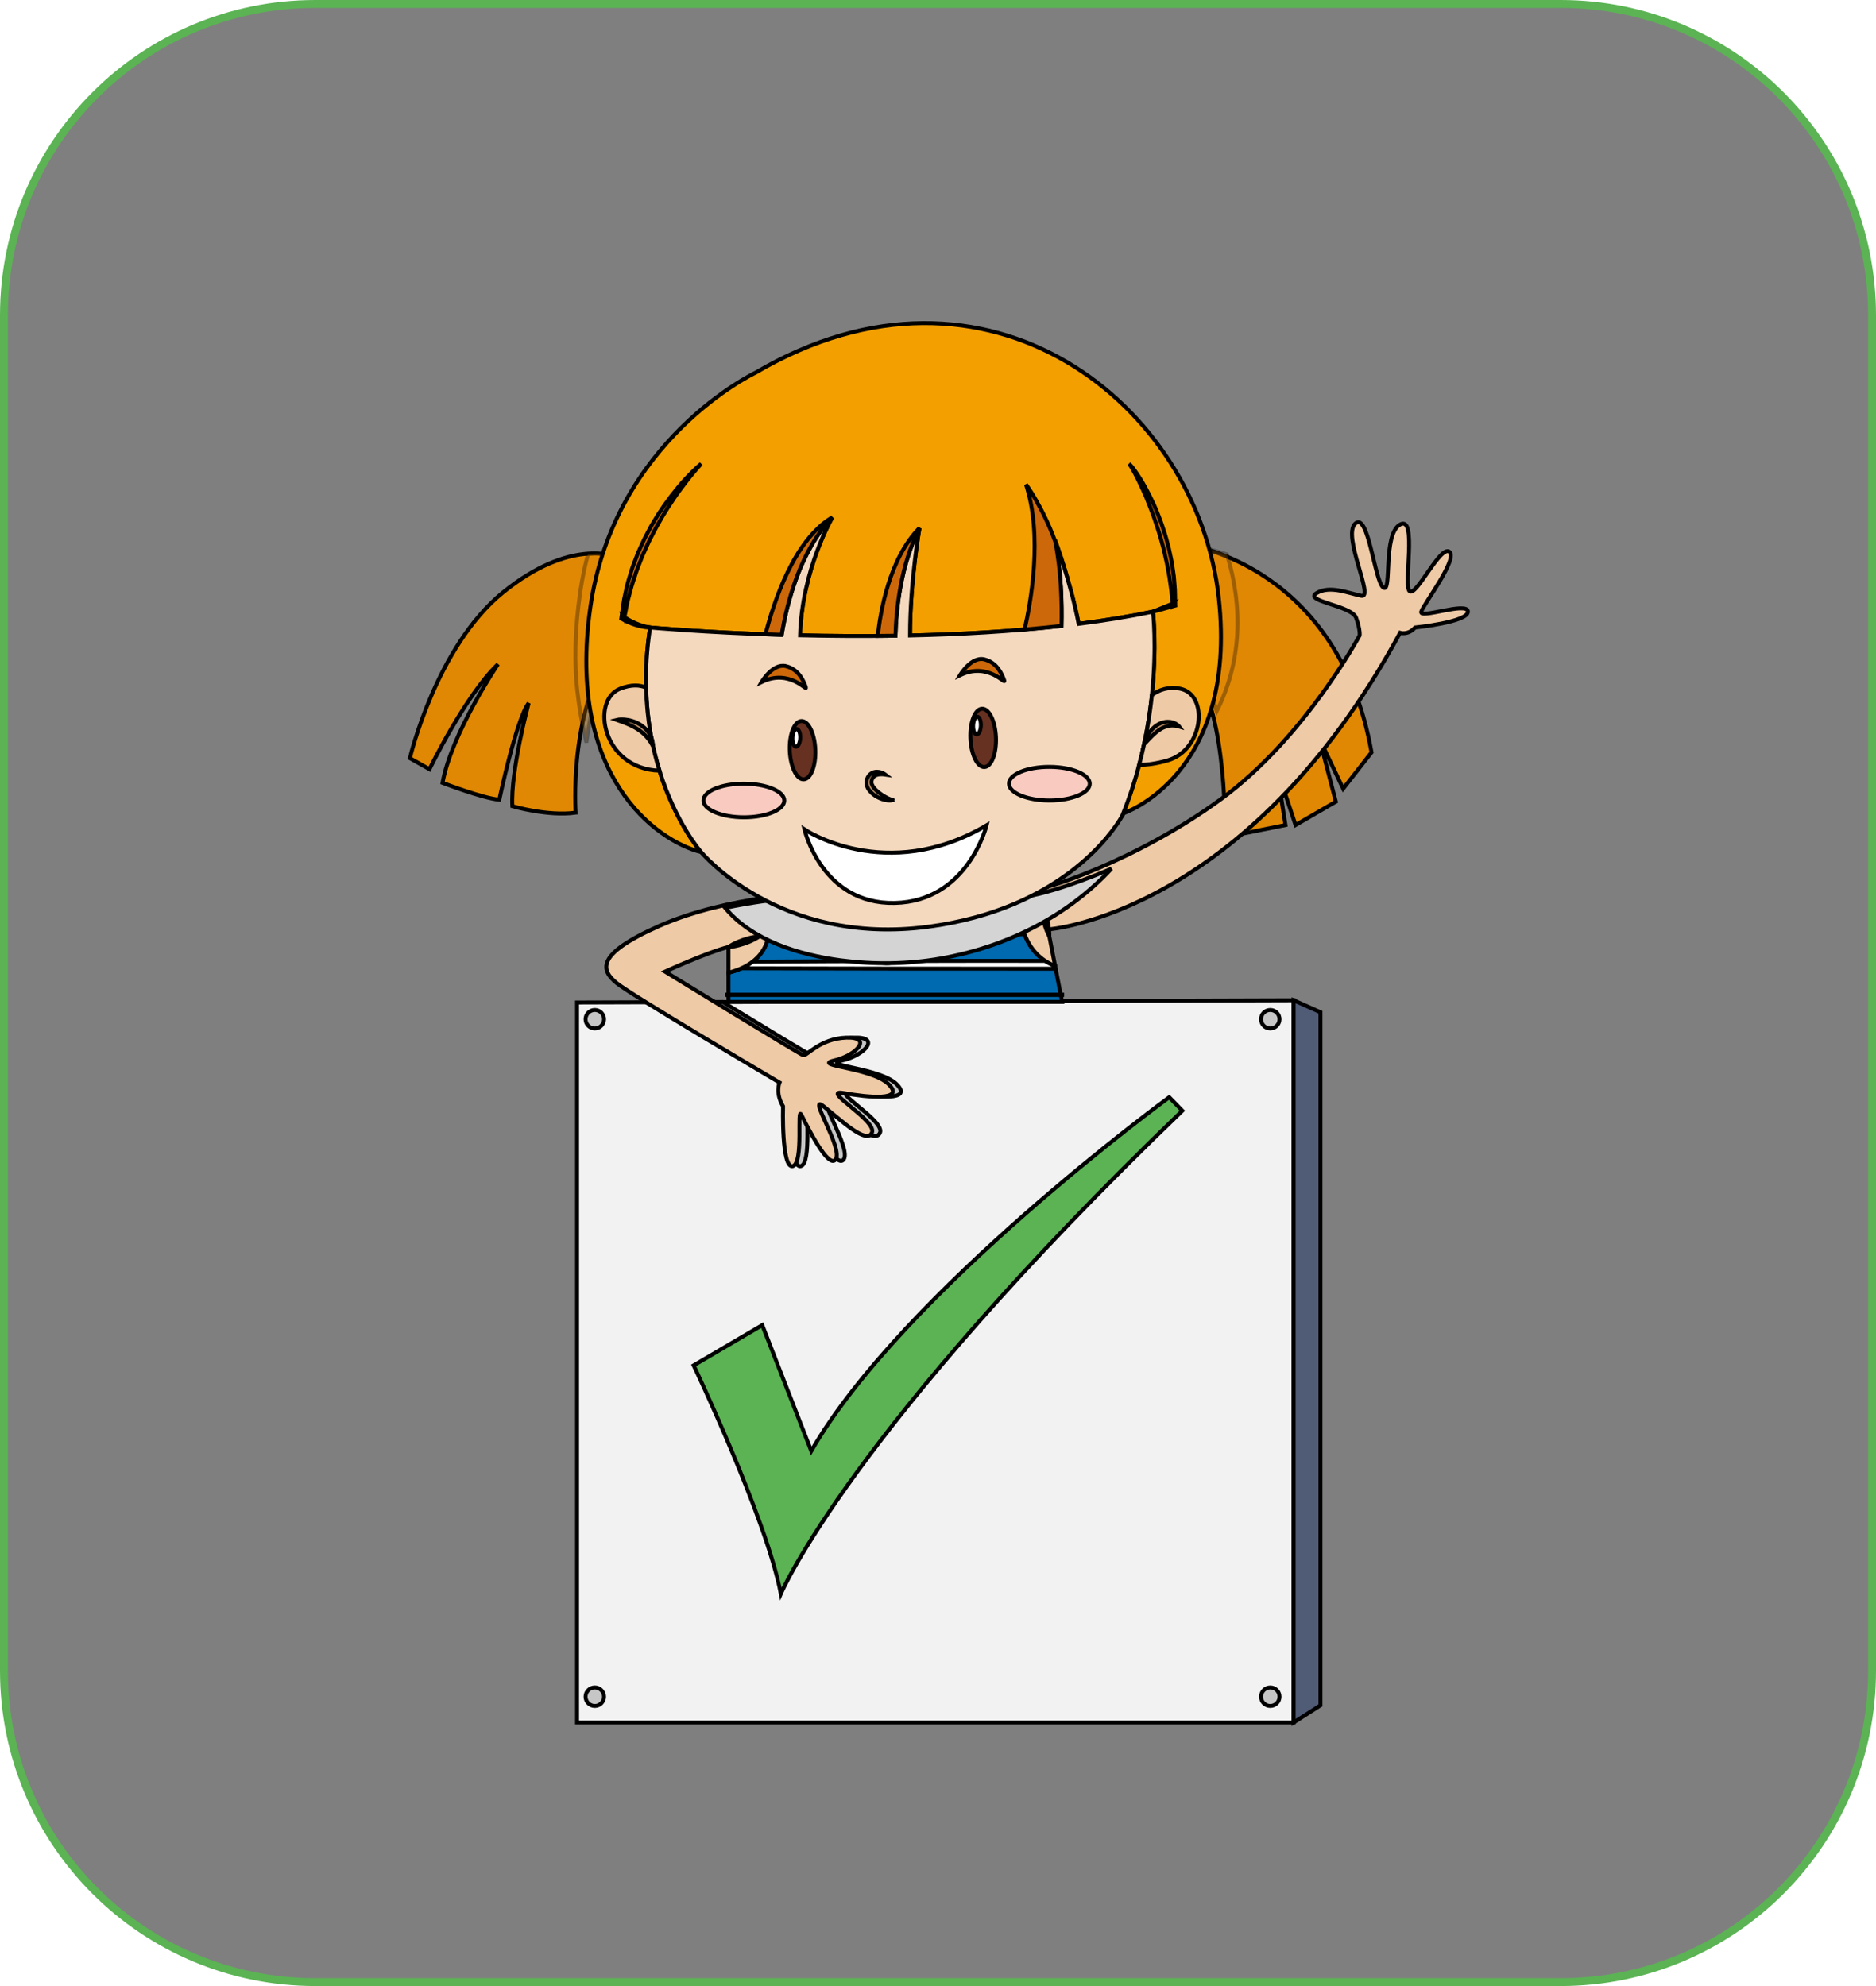 <svg width="238" height="252" viewBox="0 0 238 252" fill="none" xmlns="http://www.w3.org/2000/svg">
<path d="M40 0.5H198C219.815 0.5 237.5 18.185 237.5 40V212C237.5 233.815 219.815 251.5 198 251.5H40C18.185 251.5 0.5 233.815 0.5 212V40C0.5 18.185 18.185 0.5 40 0.5Z" fill="black" fill-opacity="0.5" stroke="#5BB354"/>
<g filter="url(#filter0_d_131_4801)">
<path d="M73.207 123.203V214.561H164.114V122.919L73.207 123.203Z" fill="#F2F2F2" stroke="black" stroke-width="0.5"/>
<path d="M164.114 214.561L167.519 212.383V124.438L164.114 122.919V214.561Z" fill="#505B75" stroke="black" stroke-width="0.5"/>
<path d="M162.327 125.324C162.327 125.971 161.802 126.497 161.154 126.497C160.506 126.497 159.981 125.971 159.981 125.324C159.981 124.676 160.506 124.151 161.154 124.151C161.802 124.151 162.327 124.676 162.327 125.324Z" fill="#C6C6C6" stroke="black" stroke-width="0.5"/>
<path d="M76.633 125.324C76.633 125.971 76.109 126.497 75.461 126.497C74.812 126.497 74.287 125.971 74.287 125.324C74.287 124.676 74.812 124.151 75.461 124.151C76.109 124.151 76.633 124.676 76.633 125.324Z" fill="#C6C6C6" stroke="black" stroke-width="0.5"/>
<path d="M162.327 211.288C162.327 211.935 161.802 212.46 161.154 212.46C160.506 212.46 159.981 211.935 159.981 211.288C159.981 210.64 160.506 210.114 161.154 210.114C161.802 210.114 162.327 210.64 162.327 211.288Z" fill="#C6C6C6" stroke="black" stroke-width="0.5"/>
<path d="M76.633 211.288C76.633 211.935 76.109 212.46 75.461 212.46C74.812 212.46 74.287 211.935 74.287 211.288C74.287 210.64 74.812 210.114 75.461 210.114C76.109 210.114 76.633 210.64 76.633 211.288Z" fill="#C6C6C6" stroke="black" stroke-width="0.5"/>
<path d="M129.115 109.345C129.053 109.346 128.989 109.348 128.935 109.346C126.254 109.234 103.801 109.265 102.579 109.346C102.579 109.346 100.217 109.447 96.847 109.94C99.429 116.877 94.692 118.877 92.416 119.424V123.128H134.746L133.856 118.559C129.926 117.082 129.118 112.692 129.115 109.345Z" fill="#006AB0" stroke="black" stroke-width="0.5"/>
<path d="M129.151 110.28C129.135 109.965 129.115 109.646 129.115 109.345C129.053 109.346 128.989 109.349 128.935 109.346C126.254 109.235 103.801 109.266 102.579 109.346C102.579 109.346 100.216 109.447 96.847 109.941C96.875 110.017 96.892 110.084 96.918 110.159C107.66 110.195 118.406 110.267 129.151 110.28Z" fill="white" stroke="black" stroke-width="0.5"/>
<path d="M97.588 113.557C97.589 113.865 97.573 114.16 97.537 114.438C108.347 114.496 119.16 114.544 129.971 114.541C129.825 114.17 129.706 113.787 129.602 113.401C118.93 113.417 108.256 113.524 97.588 113.557Z" fill="white" stroke="black" stroke-width="0.5"/>
<path d="M132.604 117.921C120.226 117.906 107.846 117.942 95.469 118.025C95.014 118.376 94.527 118.655 94.05 118.869C107.342 118.906 120.633 118.918 133.925 118.912L133.856 118.559C133.395 118.386 132.982 118.169 132.604 117.921Z" fill="white" stroke="black" stroke-width="0.5"/>
<path d="M92 122.224V122.224H135H134.848C120.564 122.224 106.279 122.224 92 122.224Z" fill="white" stroke="black" stroke-width="0.5"/>
<path d="M96.704 164.138L88 169.248C88 169.248 97.192 188.554 99.063 198.224C99.063 198.224 107.85 177.5 150 136.935L148.334 135.224C148.334 135.224 114.598 159.874 102.922 180.107L96.704 164.138Z" fill="#5BB354" stroke="black" stroke-width="0.5"/>
<path d="M106.839 130.565C109.743 129.895 111.753 127.549 108.403 127.661C105.052 127.773 103.378 130.007 102.93 129.895C102.666 129.829 96.608 126.146 91.685 123.137C88.777 123.147 85.869 123.155 82.96 123.167C88.978 126.911 99.915 133.357 99.915 133.357C99.915 133.357 99.357 134.697 100.362 136.372C100.362 136.372 100.139 144.302 101.591 143.966C103.042 143.632 102.037 136.149 102.707 137.489C103.378 138.829 106.17 144.524 107.063 143.072C107.956 141.621 103.377 134.696 105.499 136.372C107.621 138.047 110.972 141.286 111.642 139.723C112.312 138.159 104.942 134.138 108.069 134.697C111.196 135.256 115.886 135.703 113.764 133.581C111.641 131.459 103.935 131.236 106.839 130.565Z" fill="#C6C6C6" stroke="black" stroke-width="0.5"/>
<path d="M151 65.224C151 65.224 169.818 67.859 174 91.465L170.399 96.075L167.379 89.707L169.47 97.722L164.359 100.687L161.92 93.331L163.081 100.687L155.415 102.224C155.415 102.224 155.764 86.853 151.466 81.034L151 65.224Z" fill="#E08804" stroke="black" stroke-width="0.5"/>
<path opacity="0.3" d="M154.362 86.224C157.535 79.971 157.689 72.941 155.658 66.343C152.885 65.45 151 65.224 151 65.224L151.538 80.571C152.79 81.995 153.7 84.009 154.362 86.224Z" fill="#E08804" stroke="black" stroke-width="0.5"/>
<path d="M109.353 107.224C109.353 107.224 107.567 117.509 112.032 118.188C116.496 118.866 118.183 109.824 117.984 107.224H109.353Z" fill="#EFCAA6" stroke="black" stroke-width="0.5"/>
<path d="M96.846 109.94C93.083 110.491 88.062 111.534 83.665 113.478C75.329 117.163 76.334 119.173 78.233 120.737C80.132 122.3 98.894 133.356 98.894 133.356C98.894 133.356 98.335 134.697 99.34 136.372C99.34 136.372 99.117 144.301 100.569 143.966C102.021 143.631 101.016 136.148 101.685 137.489C102.356 138.828 105.148 144.523 106.041 143.072C106.935 141.621 102.355 134.696 104.477 136.372C106.599 138.047 109.95 141.285 110.62 139.722C111.29 138.159 103.92 134.138 107.046 134.697C110.173 135.256 114.864 135.702 112.742 133.58C110.62 131.458 102.913 131.235 105.818 130.565C108.721 129.895 110.732 127.549 107.381 127.661C104.03 127.773 102.356 130.007 101.909 129.895C101.462 129.783 84.375 119.285 84.375 119.285C84.375 119.285 89.736 116.828 92.416 116.158V119.423C94.691 118.877 99.428 116.877 96.846 109.94Z" fill="#EFCAA6" stroke="black" stroke-width="0.5"/>
<path d="M96.324 114.818C96.324 114.818 96.105 114.975 95.76 115.164C95.414 115.35 94.94 115.557 94.452 115.726C93.962 115.892 93.46 116.021 93.073 116.085C92.686 116.149 92.415 116.159 92.415 116.159C92.415 116.159 92.635 116.001 92.98 115.813C93.325 115.627 93.8 115.42 94.289 115.251C94.778 115.085 95.281 114.957 95.667 114.892C96.056 114.828 96.324 114.818 96.324 114.818Z" fill="#C39368" stroke="black" stroke-width="0.5"/>
<path d="M180.307 73.609C180.642 72.605 184.997 66.909 183.881 66.015C182.764 65.122 179.748 71.599 178.855 71.04C177.962 70.482 179.86 61.325 177.627 62.553C175.393 63.781 176.621 71.312 175.505 70.563C174.388 69.812 173.606 60.875 171.931 62.439C170.256 64.004 174.388 71.934 172.713 71.599C171.037 71.264 168.718 70.242 167.017 71.264C165.316 72.286 171.484 72.827 172.043 74.391C172.601 75.955 172.489 76.625 172.489 76.625C172.489 76.625 165.566 89.579 154.9 97.397C144.449 105.057 132.128 109.283 129.115 109.345C129.118 112.693 129.926 117.082 133.856 118.56L132.956 113.937C132.956 113.937 158.194 112.139 177.627 76.29C177.627 76.29 178.632 76.632 179.526 75.622C179.526 75.622 186.226 74.95 186.226 73.609C186.226 72.269 179.972 74.615 180.307 73.609Z" fill="#EFCAA6" stroke="black" stroke-width="0.5"/>
<path d="M132.062 110.463C132.062 110.463 132.204 110.717 132.368 111.109C132.53 111.502 132.704 112.037 132.839 112.581C132.97 113.125 133.063 113.679 133.102 114.103C133.137 114.528 133.128 114.818 133.128 114.818C133.128 114.818 132.986 114.564 132.821 114.171C132.659 113.779 132.485 113.244 132.351 112.7C132.22 112.155 132.128 111.601 132.089 111.177C132.053 110.753 132.062 110.463 132.062 110.463Z" fill="#C39368" stroke="black" stroke-width="0.5"/>
<path d="M106.682 117.856C110.872 118.402 115.146 118.353 119.313 117.625C127.594 116.178 135.423 112.291 141 106.224C135.623 108.528 131.216 109.755 129.563 109.787C129.5 109.788 129.435 109.791 129.38 109.788C128.267 109.744 123.809 109.723 118.834 109.718C118.93 108.985 118.957 108.356 118.918 107.917H109.024C109.024 107.917 108.875 108.652 108.758 109.731C105.426 109.744 102.931 109.764 102.542 109.788C102.542 109.788 100.136 109.888 96.705 110.374C95.282 110.576 93.68 110.846 92 111.202C95.432 115.341 101.397 117.167 106.682 117.856Z" fill="#D4D4D4" stroke="black" stroke-width="0.5"/>
<path d="M78 66.622C78 66.622 72.369 64.237 63.84 71.146C55.312 78.056 52 92.204 52 92.204L54.484 93.602C54.484 93.602 59.038 84.225 63.178 80.277C63.178 80.277 57.299 88.996 56.14 95.33C56.14 95.33 61.273 97.304 63.344 97.468C63.344 97.468 65.497 87.269 67.07 85.212C67.07 85.212 64.751 93.849 65 98.291C65 98.291 69.471 99.607 73.031 99.114C73.031 99.114 72.121 86.447 77.585 78.549L78 66.622Z" fill="#E08804" stroke="black" stroke-width="0.5"/>
<path opacity="0.3" d="M74.603 66.329C73.963 68.574 73.583 71.085 73.373 72.947C72.974 76.479 72.846 80.067 73.236 83.613C73.485 85.882 73.877 88.085 74.396 90.224C74.891 86.477 75.846 82.334 77.661 79.007L78 66.634C78 66.634 76.762 65.973 74.603 66.329Z" fill="#E08804" stroke="black" stroke-width="0.5"/>
<path d="M154.621 71.878C151.94 47.364 125.305 25.952 95.822 43.304C95.822 43.304 77.898 51.792 74.883 73.142C71.867 94.493 83.259 102.701 88.954 104.125C88.954 104.125 79.685 93.606 82.477 75.623C82.477 75.623 89.297 76.252 99.162 76.549C99.808 72.673 101.478 65.895 105.594 61.64C105.594 61.64 101.733 68.307 101.501 76.612C105.234 76.698 109.327 76.732 113.602 76.666C113.693 73.355 114.239 67.748 116.65 63C116.65 63 115.45 69.771 115.453 76.632C121.711 76.495 128.296 76.136 134.668 75.419C134.733 72.674 134.654 68.459 133.849 64.565C133.849 64.565 135.732 69.506 136.846 75.157C140.084 74.746 143.25 74.237 146.27 73.61C146.27 73.61 147.808 86.229 142.346 99.57C142.488 99.326 142.559 99.184 142.559 99.184C142.559 99.184 157.075 94.326 154.621 71.878Z" fill="#F39F00" stroke="black" stroke-width="0.5"/>
<path d="M146.27 73.609C143.25 74.237 140.084 74.745 136.846 75.157C135.732 69.505 133.849 64.564 133.849 64.564C134.654 68.456 134.733 72.669 134.667 75.413C128.295 76.132 121.712 76.494 115.453 76.632C115.45 69.771 116.65 63 116.65 63C114.24 67.746 113.692 73.353 113.602 76.665C109.326 76.73 105.235 76.697 101.501 76.61C101.733 68.305 105.594 61.639 105.594 61.639C101.477 65.894 99.808 72.672 99.162 76.548C89.297 76.251 82.477 75.621 82.477 75.621C82.055 78.34 81.912 80.883 81.967 83.249C82.062 87.315 82.751 90.846 83.665 93.79C85.737 100.469 88.954 104.125 88.954 104.125C88.954 104.125 98.838 116.102 117.767 113.589C134.678 111.344 141.156 101.618 142.346 99.569C143.249 97.365 143.957 95.181 144.515 93.071C145.36 89.881 145.857 86.861 146.138 84.192C146.795 77.934 146.27 73.609 146.27 73.609Z" fill="#F4D9BF" stroke="black" stroke-width="0.5"/>
<path d="M88.954 54.848C88.326 55.535 87.727 56.242 87.16 56.977C86.597 57.713 86.038 58.45 85.517 59.214L84.756 60.371L84.029 61.55C83.572 62.35 83.108 63.147 82.701 63.974C82.49 64.383 82.274 64.791 82.095 65.215L81.524 66.472L81.02 67.758C80.843 68.183 80.703 68.621 80.558 69.058C80.417 69.496 80.257 69.929 80.132 70.372L79.773 71.707C79.637 72.15 79.549 72.602 79.463 73.055L79.193 74.415L79.116 74.243C79.36 74.404 79.62 74.573 79.888 74.715C80.153 74.865 80.431 74.992 80.711 75.112C80.993 75.23 81.28 75.335 81.577 75.415C81.867 75.521 82.175 75.551 82.478 75.623C82.172 75.588 81.855 75.6 81.552 75.525C81.243 75.473 80.941 75.393 80.642 75.299C80.345 75.203 80.048 75.1 79.761 74.97C79.47 74.85 79.193 74.706 78.915 74.539L78.822 74.483L78.838 74.368L79.033 72.978C79.095 72.513 79.16 72.048 79.271 71.593L79.573 70.218C79.687 69.764 79.838 69.319 79.968 68.867C80.099 68.417 80.234 67.967 80.414 67.532L80.914 66.216L81.493 64.934C81.679 64.503 81.903 64.09 82.122 63.675C82.343 63.261 82.546 62.837 82.797 62.441C83.04 62.04 83.275 61.635 83.526 61.239L84.309 60.072L85.145 58.944C85.721 58.207 86.306 57.477 86.944 56.794C87.584 56.113 88.236 55.443 88.954 54.848Z" fill="#CC6809" stroke="black" stroke-width="0.5"/>
<path d="M143.229 54.848C143.531 55.098 143.768 55.443 143.998 55.759C144.228 56.086 144.448 56.418 144.659 56.756C145.088 57.43 145.452 58.139 145.822 58.847L146.342 59.925C146.51 60.286 146.655 60.658 146.813 61.026C146.971 61.393 147.1 61.771 147.244 62.144C147.389 62.517 147.509 62.897 147.629 63.279C147.747 63.66 147.883 64.037 147.981 64.425L148.286 65.584L148.539 66.757C148.631 67.147 148.694 67.541 148.748 67.938L148.92 69.125L149.016 70.32C149.094 71.116 149.064 71.918 149.093 72.712L149.098 72.843L148.979 72.875C148.076 73.119 147.18 73.386 146.27 73.609C147.13 73.238 148.005 72.908 148.871 72.556L148.757 72.72C148.675 71.935 148.651 71.147 148.521 70.369L148.353 69.203L148.144 68.044C148.079 67.656 147.997 67.272 147.906 66.89L147.645 65.742L147.337 64.606C147.246 64.224 147.117 63.852 147.005 63.477C146.892 63.099 146.775 62.725 146.641 62.356C146.512 61.985 146.399 61.607 146.256 61.242C145.98 60.506 145.698 59.771 145.398 59.042C145.088 58.318 144.753 57.605 144.406 56.896C144.234 56.541 144.055 56.189 143.864 55.843C143.661 55.502 143.497 55.149 143.229 54.848Z" fill="#CC6809" stroke="black" stroke-width="0.5"/>
<path d="M121.788 81.678C121.788 81.678 123.211 79.249 124.887 79.667C126.561 80.087 127.148 81.636 127.399 82.327C127.65 83.018 125.389 79.919 121.788 81.678Z" fill="#CC6809" stroke="black" stroke-width="0.5"/>
<path d="M96.617 82.537C96.617 82.537 98.041 80.108 99.716 80.527C101.392 80.946 101.978 82.496 102.229 83.186C102.481 83.878 100.218 80.779 96.617 82.537Z" fill="#CC6809" stroke="black" stroke-width="0.5"/>
<path d="M102.057 101.24C102.057 101.24 112.406 108.229 125.167 100.717C125.167 100.717 122.794 110.368 113.525 110.574C104.256 110.78 102.057 101.24 102.057 101.24Z" fill="white" stroke="black" stroke-width="0.5"/>
<path d="M112.295 94.269C112.295 94.269 112.186 94.252 112 94.243C111.817 94.236 111.55 94.231 111.277 94.306C111.141 94.341 111.015 94.412 110.902 94.493C110.793 94.58 110.717 94.706 110.646 94.84C110.625 94.904 110.577 95.021 110.581 95.044C110.57 95.139 110.537 95.272 110.562 95.307C110.556 95.401 110.631 95.588 110.71 95.725C110.794 95.876 110.908 96.023 111.038 96.157C111.174 96.288 111.308 96.423 111.454 96.538C111.603 96.649 111.747 96.761 111.892 96.859C112.04 96.95 112.178 97.043 112.313 97.116C112.581 97.266 112.817 97.38 112.991 97.433C113.164 97.496 113.275 97.507 113.275 97.507C113.275 97.5 113.172 97.553 112.976 97.565C112.779 97.584 112.495 97.559 112.171 97.473C111.846 97.39 111.477 97.247 111.116 97.021C110.938 96.903 110.752 96.778 110.585 96.617C110.418 96.456 110.259 96.274 110.129 96.057C110.016 95.82 109.908 95.603 109.918 95.273C109.909 95.097 109.949 95.03 109.972 94.922C110.021 94.746 110.073 94.681 110.128 94.563C110.256 94.353 110.435 94.177 110.638 94.07C110.841 93.966 111.049 93.923 111.23 93.925C111.593 93.921 111.859 94.034 112.035 94.114C112.208 94.201 112.295 94.269 112.295 94.269Z" fill="#C39368" stroke="black" stroke-width="0.5"/>
<path d="M78.68 83.381C74.884 84.865 76.41 93.56 83.665 93.79C82.751 90.847 82.063 87.316 81.968 83.249C81.187 82.909 80.12 82.818 78.68 83.381Z" fill="#EFCAA6" stroke="black" stroke-width="0.5"/>
<path d="M149.707 83.381C148.201 83.085 147.017 83.547 146.138 84.193C145.857 86.862 145.36 89.882 144.515 93.072C145.544 93.045 146.761 92.887 148.144 92.483C152.722 91.142 153.392 84.107 149.707 83.381Z" fill="#EFCAA6" stroke="black" stroke-width="0.5"/>
<path d="M78.233 87.346C78.233 87.346 78.62 87.247 79.209 87.294C79.502 87.32 79.846 87.369 80.201 87.485C80.559 87.588 80.924 87.763 81.269 87.974C81.6 88.204 81.924 88.461 82.151 88.771C82.28 88.913 82.377 89.07 82.457 89.227C82.547 89.375 82.618 89.522 82.659 89.669C82.77 89.949 82.807 90.195 82.818 90.368C82.836 90.54 82.838 90.636 82.838 90.636C82.838 90.636 82.785 90.554 82.691 90.41C82.65 90.34 82.6 90.254 82.541 90.155C82.476 90.064 82.401 89.961 82.32 89.85C82.247 89.735 82.148 89.627 82.046 89.512C81.951 89.393 81.838 89.28 81.715 89.169C81.604 89.047 81.466 88.949 81.333 88.84C81.206 88.723 81.049 88.637 80.906 88.537C80.762 88.436 80.605 88.354 80.455 88.266C80.294 88.196 80.15 88.095 79.991 88.034C79.686 87.886 79.386 87.773 79.128 87.668C78.591 87.475 78.233 87.346 78.233 87.346Z" fill="#C39368" stroke="black" stroke-width="0.5"/>
<path d="M149.595 88.181C149.595 88.181 149.239 88.068 148.748 88.061C148.626 88.069 148.496 88.066 148.362 88.091C148.227 88.103 148.092 88.149 147.951 88.179C147.679 88.278 147.39 88.388 147.134 88.578C146.996 88.656 146.869 88.753 146.749 88.859C146.624 88.956 146.499 89.055 146.391 89.168C146.281 89.278 146.157 89.368 146.063 89.481C145.965 89.588 145.866 89.685 145.772 89.775C145.591 89.961 145.447 90.129 145.333 90.236C145.221 90.347 145.15 90.409 145.15 90.409C145.15 90.409 145.171 90.32 145.218 90.169C145.243 90.093 145.272 90.001 145.311 89.898C145.352 89.796 145.386 89.673 145.456 89.557C145.584 89.317 145.73 89.029 145.959 88.766C146.066 88.63 146.178 88.486 146.325 88.37C146.46 88.241 146.605 88.12 146.77 88.017C146.927 87.908 147.106 87.828 147.283 87.752C147.457 87.671 147.652 87.642 147.828 87.604C148.013 87.58 148.19 87.572 148.357 87.593C148.524 87.596 148.677 87.648 148.814 87.684C149.366 87.869 149.595 88.181 149.595 88.181Z" fill="#C39368" stroke="black" stroke-width="0.5"/>
<path d="M103.434 91.121C103.518 93.164 102.862 94.849 101.967 94.886C101.073 94.924 100.278 93.298 100.196 91.254C100.111 89.211 100.77 87.526 101.664 87.49C102.558 87.452 103.351 89.079 103.434 91.121Z" fill="#673121" stroke="black" stroke-width="0.5"/>
<path d="M101.519 89.648C101.492 90.267 101.253 90.761 100.982 90.749C100.71 90.737 100.512 90.226 100.537 89.607C100.562 88.989 100.802 88.495 101.074 88.507C101.346 88.519 101.544 89.029 101.519 89.648Z" fill="white" stroke="black" stroke-width="0.5"/>
<path d="M126.354 89.562C126.437 91.604 125.781 93.289 124.886 93.327C123.992 93.363 123.198 91.738 123.115 89.694C123.031 87.652 123.689 85.967 124.583 85.93C125.478 85.892 126.271 87.519 126.354 89.562Z" fill="#673121" stroke="black" stroke-width="0.5"/>
<path d="M124.438 88.088C124.411 88.707 124.172 89.201 123.901 89.189C123.628 89.177 123.431 88.667 123.455 88.047C123.481 87.428 123.721 86.935 123.993 86.948C124.265 86.959 124.463 87.469 124.438 88.088Z" fill="white" stroke="black" stroke-width="0.5"/>
<path d="M99.498 97.579C99.495 98.758 97.199 99.709 94.367 99.704C91.535 99.699 89.241 98.742 89.243 97.564C89.245 96.385 91.541 95.435 94.373 95.439C97.205 95.443 99.499 96.401 99.498 97.579Z" fill="#F9CBC0" stroke="black" stroke-width="0.5"/>
<path d="M138.255 95.447C138.253 96.624 135.957 97.576 133.125 97.572C130.293 97.566 127.999 96.609 128 95.432C128.002 94.252 130.299 93.302 133.13 93.307C135.963 93.311 138.257 94.269 138.255 95.447Z" fill="#F9CBC0" stroke="black" stroke-width="0.5"/>
<path d="M97.113 76.481C97.78 76.505 98.463 76.528 99.162 76.549C99.808 72.673 101.477 65.895 105.594 61.639C100.698 64.499 98.111 72.569 97.113 76.481Z" fill="#CC6809" stroke="black" stroke-width="0.5"/>
<path d="M113.602 76.665C113.692 73.355 114.239 67.747 116.65 63C112.813 66.879 111.682 73.649 111.358 76.688C112.103 76.682 112.845 76.677 113.602 76.665Z" fill="#CC6809" stroke="black" stroke-width="0.5"/>
<path d="M129.983 75.879C131.552 75.744 133.117 75.592 134.668 75.418C134.732 72.71 134.654 68.572 133.877 64.721C132.235 60.244 130.164 57.471 130.164 57.471C132.302 64.016 130.781 72.412 129.983 75.879Z" fill="#CC6809" stroke="black" stroke-width="0.5"/>
<path d="M92 122.224V122.224H135H134.729C120.485 122.224 106.235 122.224 92 122.224Z" fill="#D4D4D4" stroke="black" stroke-width="0.5"/>
</g>
<defs>
<filter id="filter0_d_131_4801" x="47.714" y="36.75" width="142.762" height="186.267" filterUnits="userSpaceOnUse" color-interpolation-filters="sRGB">
<feFlood flood-opacity="0" result="BackgroundImageFix"/>
<feColorMatrix in="SourceAlpha" type="matrix" values="0 0 0 0 0 0 0 0 0 0 0 0 0 0 0 0 0 0 127 0" result="hardAlpha"/>
<feOffset dy="4"/>
<feGaussianBlur stdDeviation="2"/>
<feComposite in2="hardAlpha" operator="out"/>
<feColorMatrix type="matrix" values="0 0 0 0 0 0 0 0 0 0 0 0 0 0 0 0 0 0 0.25 0"/>
<feBlend mode="normal" in2="BackgroundImageFix" result="effect1_dropShadow_131_4801"/>
<feBlend mode="normal" in="SourceGraphic" in2="effect1_dropShadow_131_4801" result="shape"/>
</filter>
</defs>
</svg>
